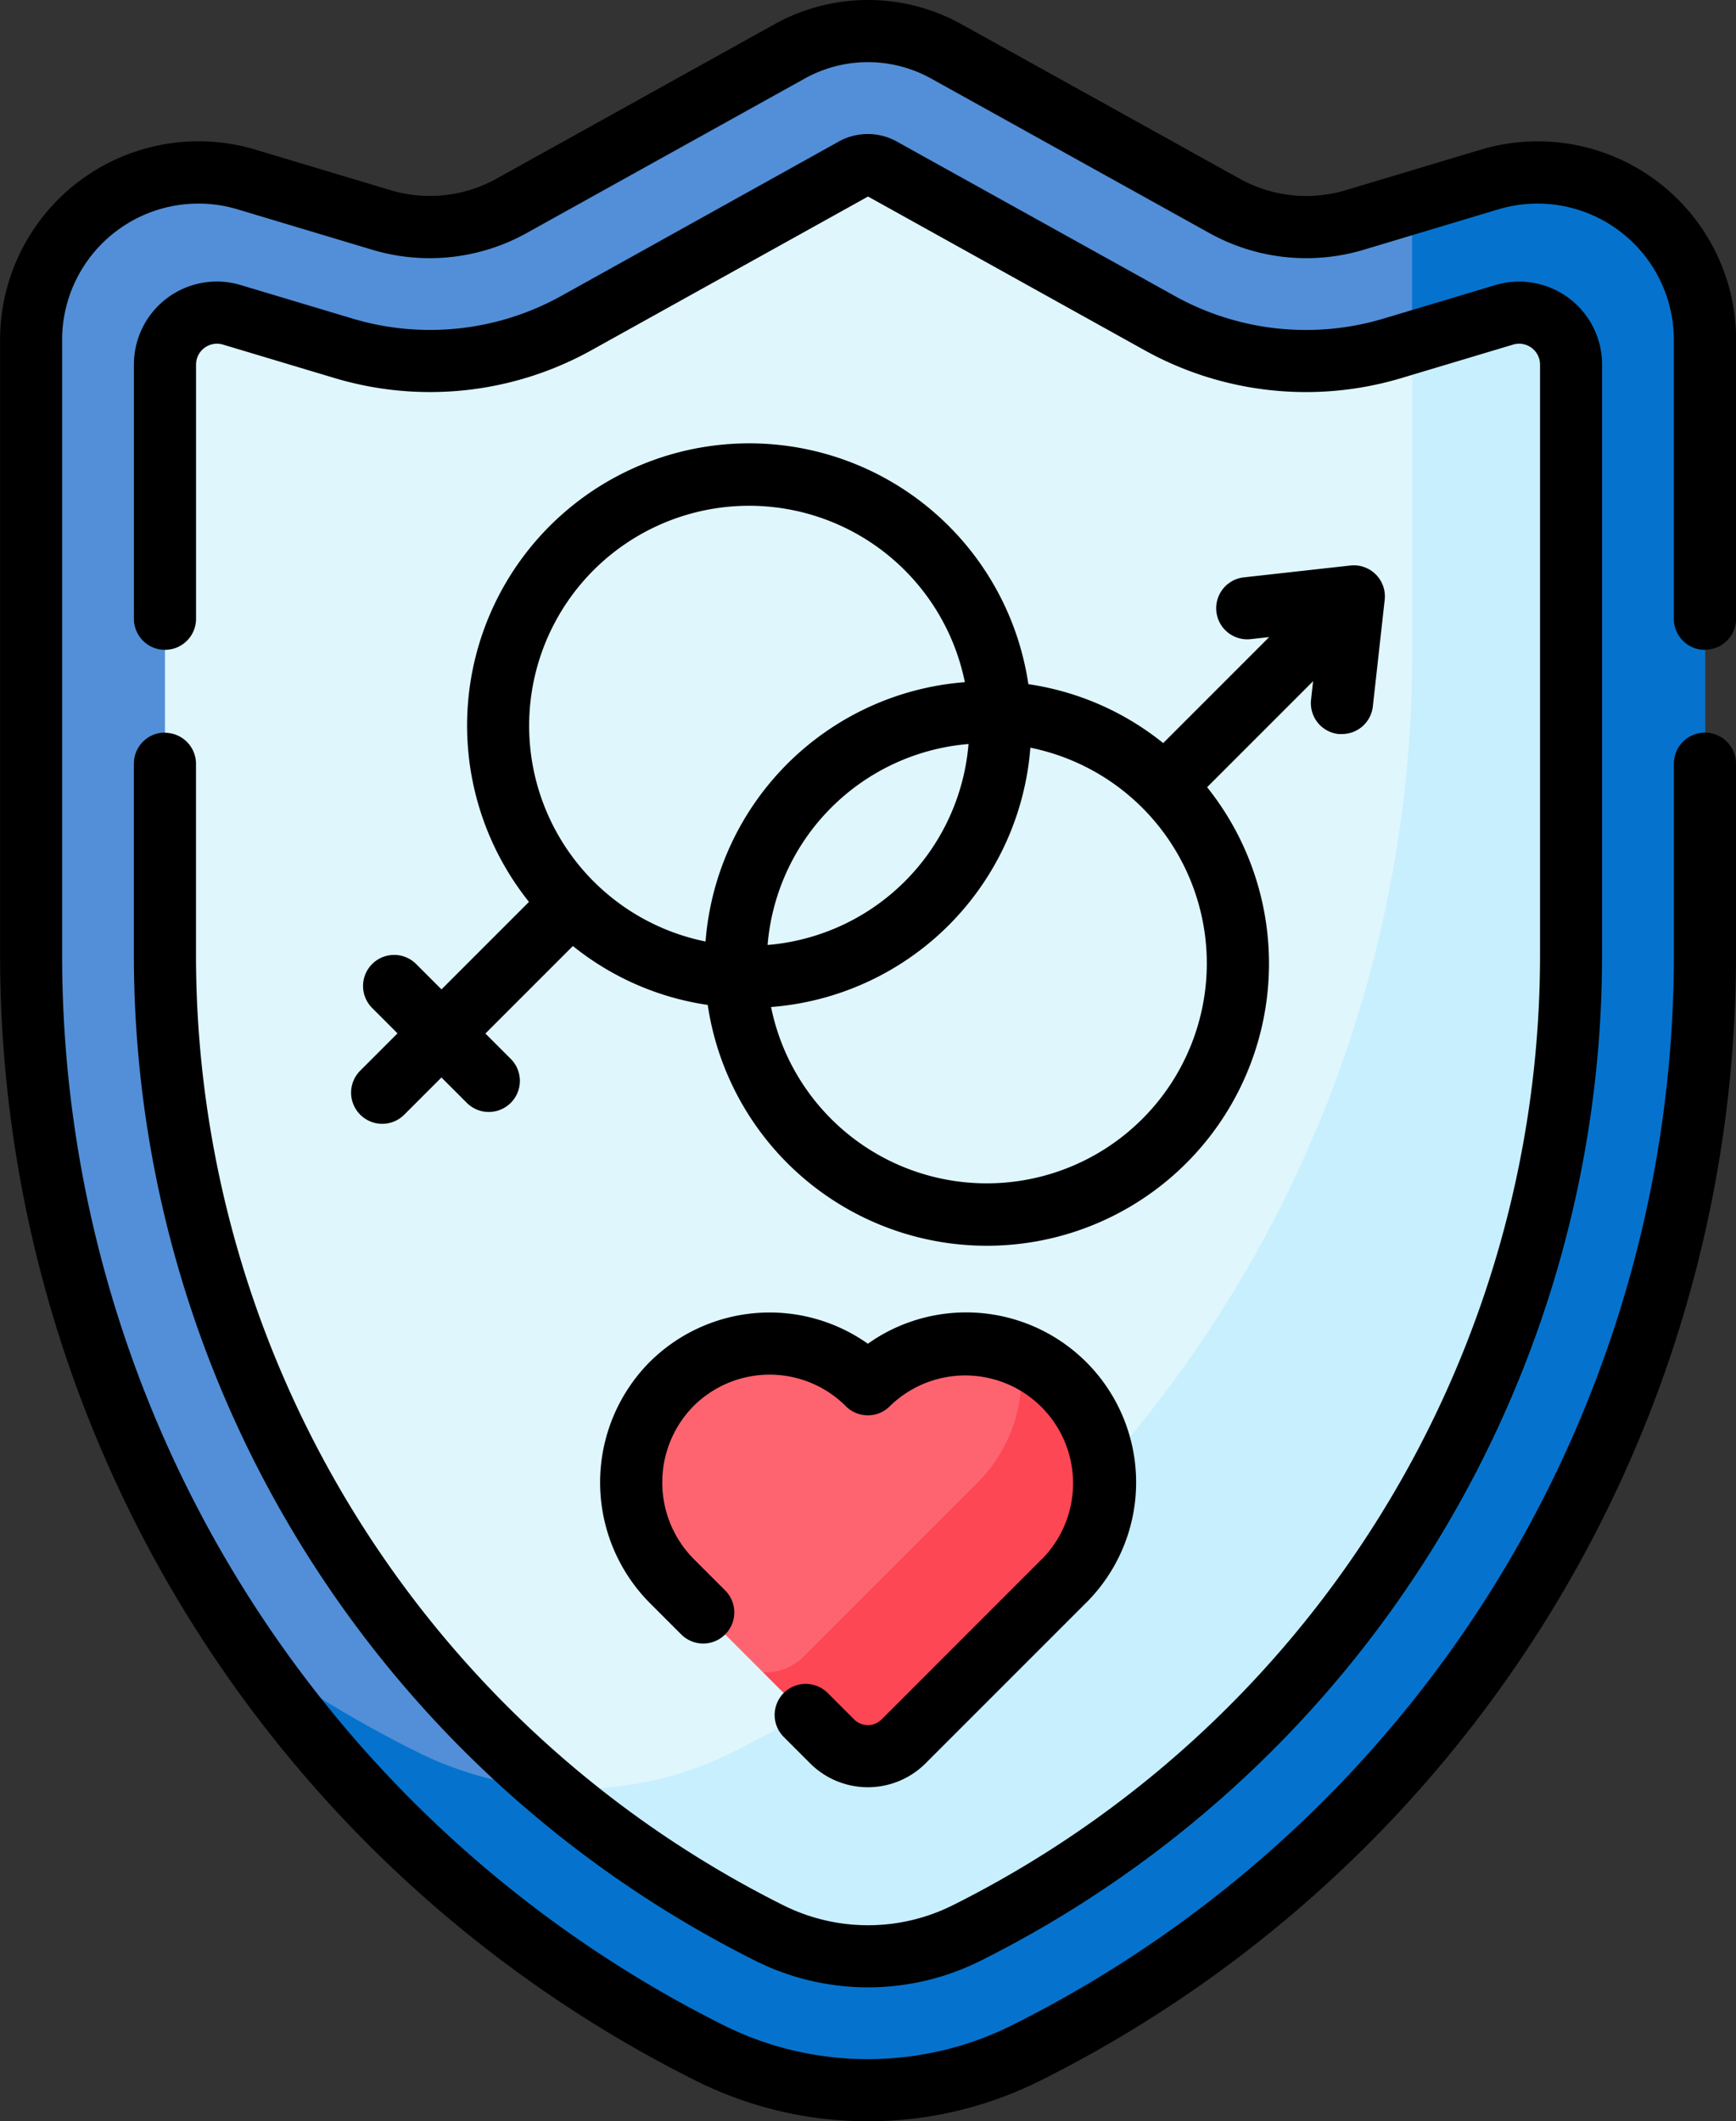 <svg xmlns="http://www.w3.org/2000/svg" width="41.469" height="50.666" viewBox="0 0 41.469 50.666">
  <rect x="0" y="0" width="41.469" height="50.666" fill="#333333" stroke="none"/>
  <g id="have-safe-sex_8825281" transform="translate(-46.47)">
    <g id="Grupo_1142447" data-name="Grupo 1142447" transform="translate(47.212 0.742)">
      <path id="Trazado_944787" data-name="Trazado 944787" d="M72.086,7.985l-6.648,3.693a4,4,0,0,1-3.091.335l-3.233-.97a4,4,0,0,0-5.147,3.83V29.567a29.315,29.315,0,0,0,16.205,26.22,8.469,8.469,0,0,0,7.575,0,29.315,29.315,0,0,0,16.205-26.22V14.873a4,4,0,0,0-5.147-3.83l-3.233.97a4,4,0,0,1-3.091-.335L75.833,7.985a3.858,3.858,0,0,0-3.747,0Z" transform="translate(-53.967 -7.5)" fill="#528fd8"/>
      <path id="Trazado_944788" data-name="Trazado 944788" d="M135.332,41.749l-1.85.555V53.075A29.315,29.315,0,0,1,117.277,79.3a8.469,8.469,0,0,1-7.575,0,29.326,29.326,0,0,1-4.1-2.487,29.285,29.285,0,0,0,11.1,9.685,8.469,8.469,0,0,0,7.575,0,29.315,29.315,0,0,0,16.205-26.22V45.579A4,4,0,0,0,135.332,41.749Z" transform="translate(-100.494 -38.205)" fill="#0573ce"/>
      <path id="Trazado_944789" data-name="Trazado 944789" d="M103.086,82.608a5.3,5.3,0,0,1-2.357-.556A26.116,26.116,0,0,1,86.292,58.693v-14.1A1.238,1.238,0,0,1,87.886,43.4l2.668.8a7.2,7.2,0,0,0,5.563-.6l6.648-3.693a.659.659,0,0,1,.64,0l6.648,3.693a7.2,7.2,0,0,0,5.563.6l2.668-.8a1.238,1.238,0,0,1,1.594,1.186v14.1a26.116,26.116,0,0,1-14.437,23.359A5.3,5.3,0,0,1,103.086,82.608Z" transform="translate(-83.093 -36.625)" fill="#dff6fd"/>
      <path id="Trazado_944790" data-name="Trazado 944790" d="M199.718,104.52a26.1,26.1,0,0,0,3.9-13.73v-14.1a1.238,1.238,0,0,0-1.594-1.186l-2.2.661v7.432a29.315,29.315,0,0,1-16.205,26.22,8.469,8.469,0,0,1-3.788.894c-.2,0-.4-.008-.6-.022a26.118,26.118,0,0,0,5.24,3.464,5.27,5.27,0,0,0,4.714,0A26.1,26.1,0,0,0,199.718,104.52Z" transform="translate(-166.832 -68.722)" fill="#c8effe"/>
    </g>
    <path id="Trazado_944791" data-name="Trazado 944791" d="M209.16,329.925a3.318,3.318,0,0,0-4.692-4.692,3.318,3.318,0,1,0-4.667,4.717l3.813,3.813a1.206,1.206,0,0,0,1.706,0l3.838-3.838Z" transform="translate(-137.269 -292.173)" fill="#fe646f"/>
    <path id="Trazado_944792" data-name="Trazado 944792" d="M237.907,327.579a3.308,3.308,0,0,0-1.063-.714,3.583,3.583,0,0,1-1.011,3.069h0l-4.15,4.15a1.3,1.3,0,0,1-.962.38l1.644,1.644a1.207,1.207,0,0,0,1.706,0l3.838-3.838h0A3.318,3.318,0,0,0,237.907,327.579Z" transform="translate(-166.015 -294.519)" fill="#fd4755"/>
    <g id="Grupo_1142448" data-name="Grupo 1142448" transform="translate(46.47 0)">
      <path id="Trazado_944793" data-name="Trazado 944793" d="M87.2,15.518a.742.742,0,0,0,.742-.742V8.115a4.74,4.74,0,0,0-6.1-4.54l-3.233.97a3.277,3.277,0,0,1-2.518-.272L69.438.579A4.595,4.595,0,0,0,66.051.147a4.562,4.562,0,0,0-1.081.432L58.323,4.272a3.278,3.278,0,0,1-2.518.272l-3.233-.97a4.74,4.74,0,0,0-6.1,4.541V22.81A30.054,30.054,0,0,0,63.085,49.693a9.205,9.205,0,0,0,8.239,0A30.054,30.054,0,0,0,87.939,22.81V18.24a.742.742,0,0,0-1.484,0v4.57a28.57,28.57,0,0,1-15.8,25.556,7.659,7.659,0,0,1-1.68.609,7.757,7.757,0,0,1-3.55,0,7.658,7.658,0,0,1-1.68-.609A28.57,28.57,0,0,1,47.954,22.81V8.115A3.256,3.256,0,0,1,52.146,5l3.233.97a4.771,4.771,0,0,0,3.665-.4l6.649-3.694A3.115,3.115,0,0,1,67.2,1.484a3.12,3.12,0,0,1,1.513.392L75.365,5.57a4.77,4.77,0,0,0,3.665.4L82.263,5a3.256,3.256,0,0,1,4.191,3.119v6.661a.742.742,0,0,0,.742.742Z" transform="translate(-46.47 0)"/>
      <path id="Trazado_944794" data-name="Trazado 944794" d="M79.532,46.653a.742.742,0,0,0-.742.742v4.57A26.859,26.859,0,0,0,93.637,75.988a6.016,6.016,0,0,0,5.378,0,26.859,26.859,0,0,0,14.847-24.023v-14.1a1.981,1.981,0,0,0-2.55-1.9l-2.669.8a6.454,6.454,0,0,1-4.989-.54L97,32.529a1.426,1.426,0,0,0-1.358,0L89,36.224a6.456,6.456,0,0,1-4.991.54l-2.668-.8a1.981,1.981,0,0,0-2.55,1.9v6.071a.742.742,0,1,0,1.484,0V37.861a.5.5,0,0,1,.639-.476l2.668.8a7.94,7.94,0,0,0,6.138-.664l6.607-3.671,6.608,3.672a7.938,7.938,0,0,0,6.137.663l2.669-.8a.5.5,0,0,1,.639.476v14.1a25.375,25.375,0,0,1-14.027,22.7,4.531,4.531,0,0,1-4.051,0A25.375,25.375,0,0,1,80.274,51.965V47.4a.742.742,0,0,0-.742-.742Z" transform="translate(-75.592 -29.156)"/>
      <path id="Trazado_944795" data-name="Trazado 944795" d="M201.885,322.642l-3.837,3.838a.465.465,0,0,1-.656,0l-.631-.631a.742.742,0,0,0-1.05,1.05l.631.631a1.951,1.951,0,0,0,2.756,0l3.815-3.815.024-.023a4.06,4.06,0,0,0-5.217-6.185,4.063,4.063,0,0,0-5.228.453,4.086,4.086,0,0,0,.037,5.757l.733.733a.742.742,0,0,0,1.05-1.05l-.733-.733a2.6,2.6,0,0,1-.033-3.661,2.576,2.576,0,0,1,3.649-.006.742.742,0,0,0,1.049,0,2.576,2.576,0,0,1,3.662,3.623Z" transform="translate(-176.989 -285.413)"/>
      <path id="Trazado_944796" data-name="Trazado 944796" d="M131.461,123.085a.742.742,0,0,0,1.05,0l.889-.889.606.606a.742.742,0,1,0,1.05-1.05l-.606-.606,2.09-2.09a6.67,6.67,0,0,0,3.221,1.407,6.74,6.74,0,1,0,11.929-5.2l2.532-2.532-.049.442a.742.742,0,0,0,.656.82.757.757,0,0,0,.083,0,.742.742,0,0,0,.737-.66l.283-2.545a.742.742,0,0,0-.82-.82l-2.545.283a.742.742,0,0,0,.164,1.475l.442-.049-2.532,2.532a6.67,6.67,0,0,0-3.221-1.407,6.74,6.74,0,1,0-11.929,5.2l-2.09,2.09-.606-.606a.742.742,0,0,0-1.05,1.05l.606.606-.889.889A.742.742,0,0,0,131.461,123.085Zm20.222-3.613a5.257,5.257,0,0,1-10.409,1.041,6.733,6.733,0,0,0,6.194-6.194,5.26,5.26,0,0,1,4.215,5.153Zm-10.492-.441a5.251,5.251,0,0,1,4.8-4.8,5.251,5.251,0,0,1-4.8,4.8Zm-4.157-8.952a5.258,5.258,0,0,1,8.869,2.675,6.733,6.733,0,0,0-6.194,6.194,5.257,5.257,0,0,1-2.675-8.869Z" transform="translate(-122.855 -96.461)"/>
    </g>
  </g>
</svg>
